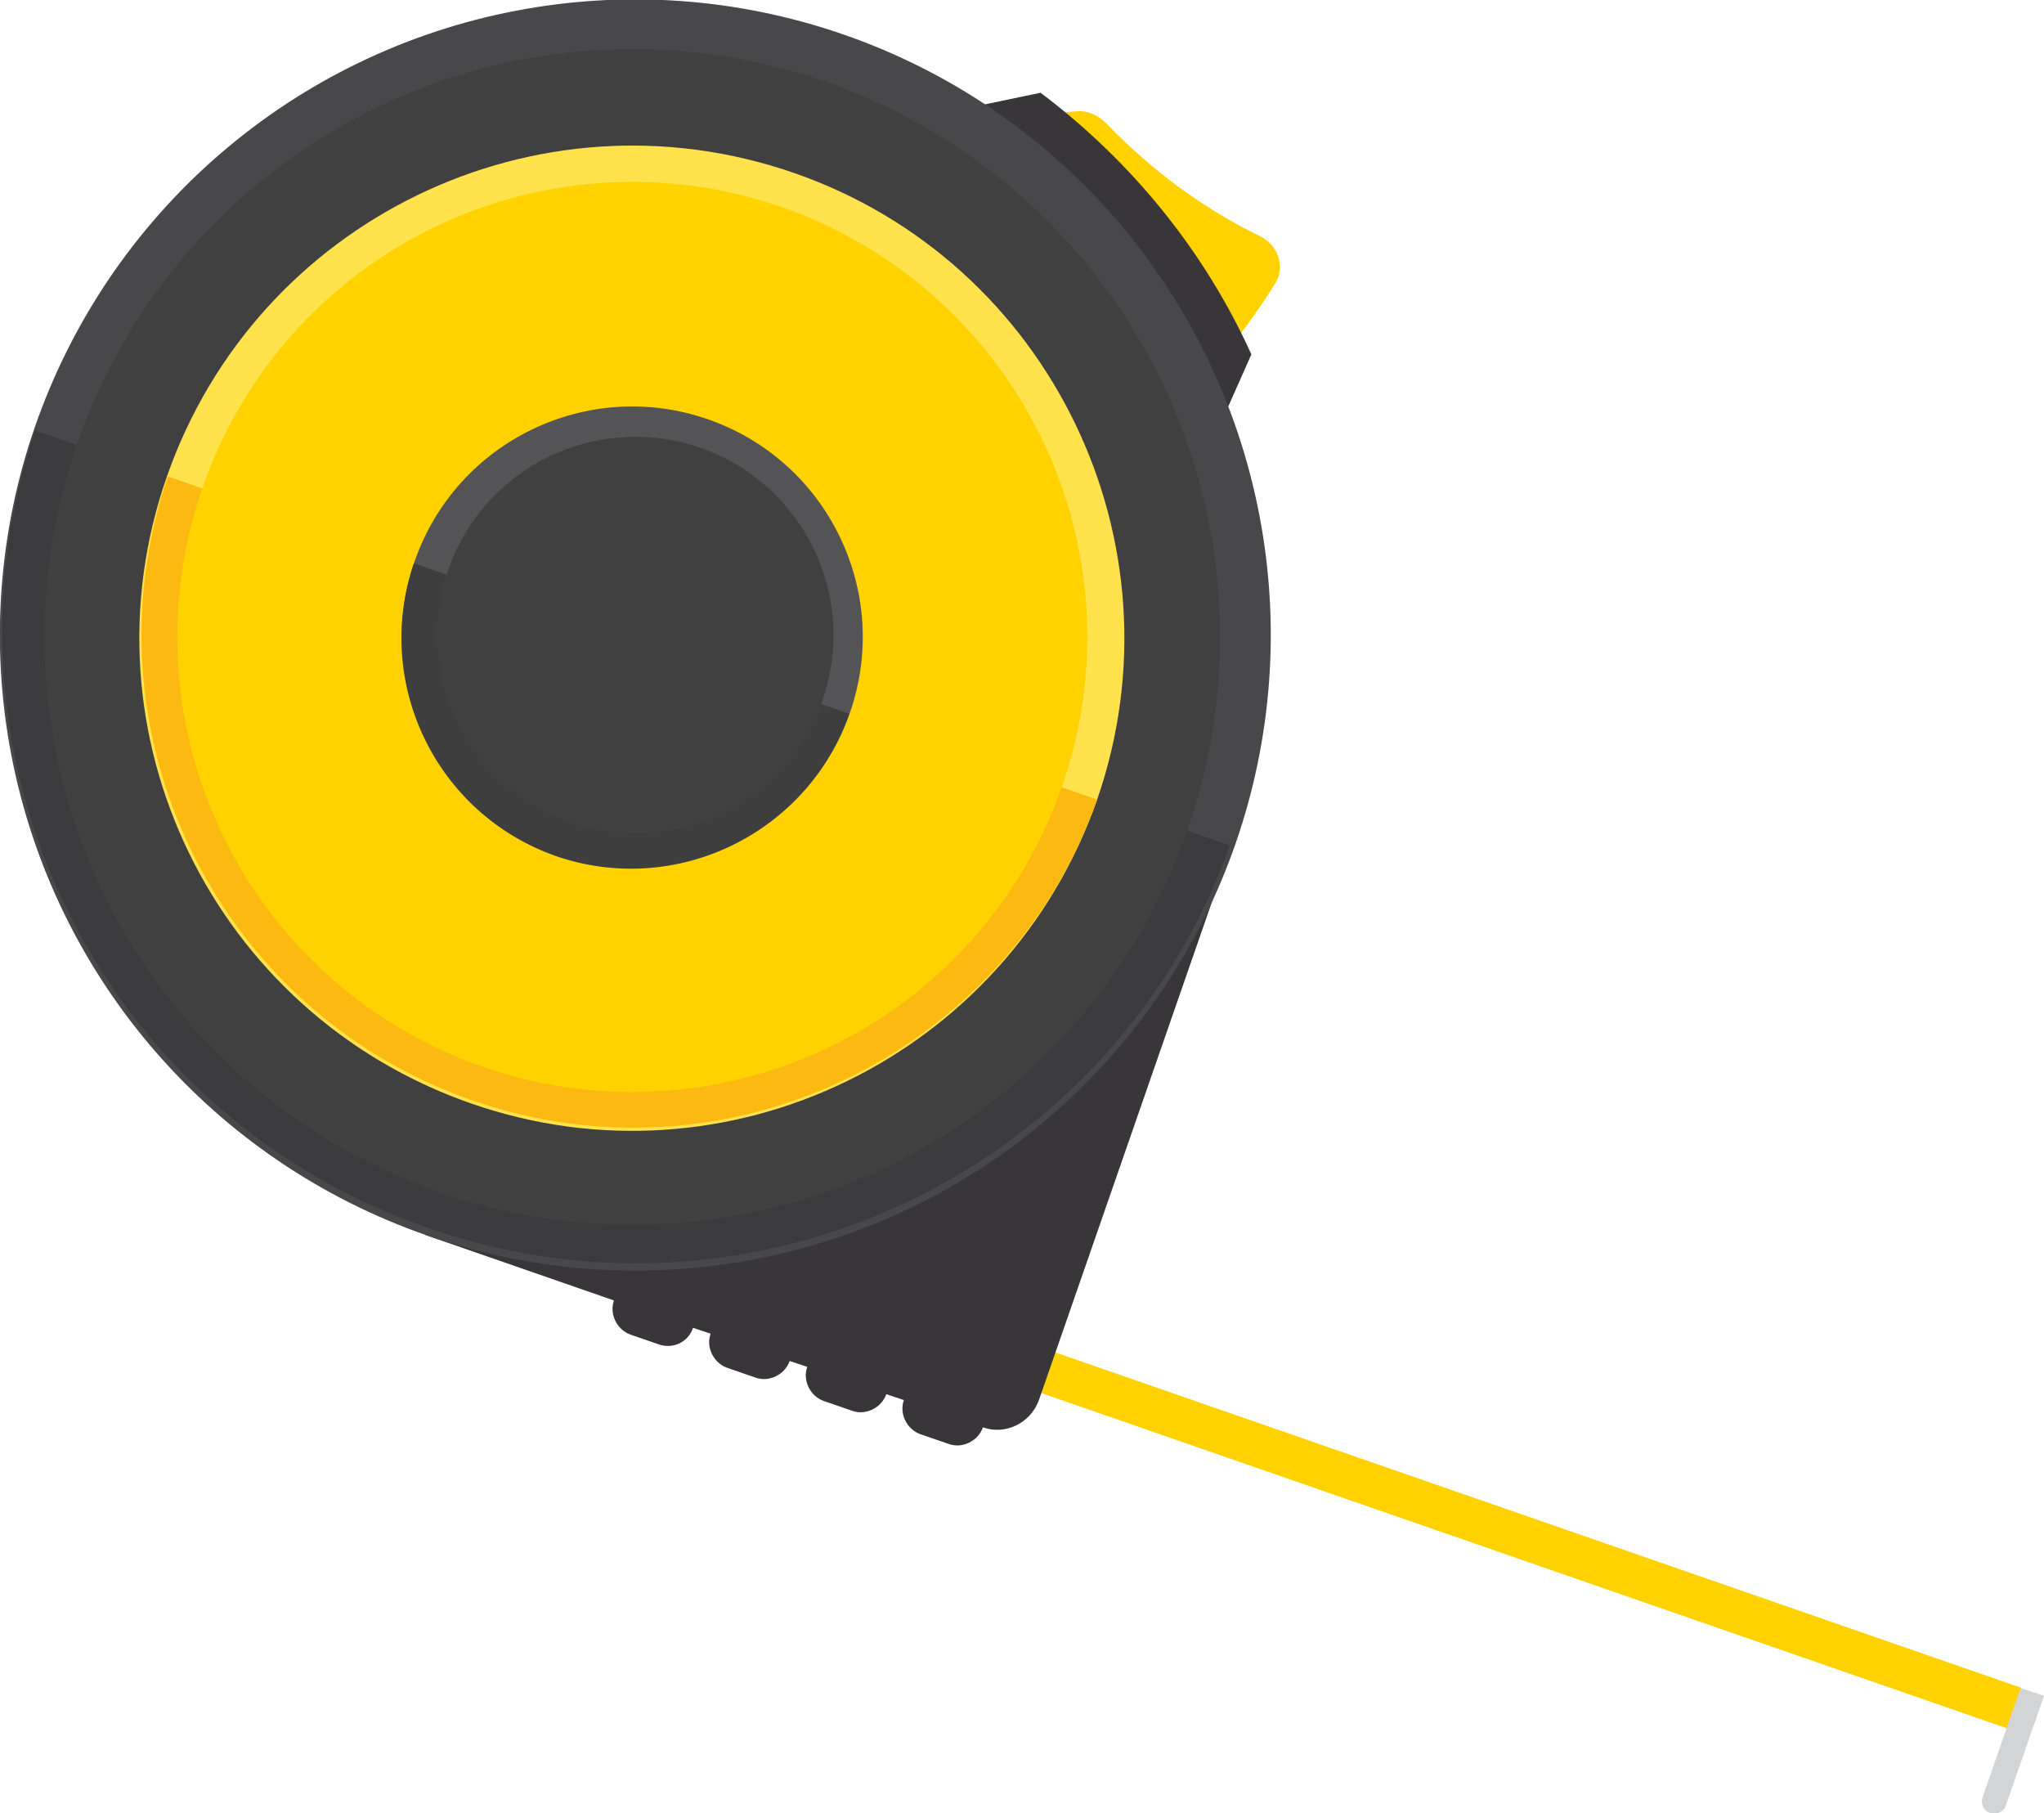 <?xml version="1.0" encoding="utf-8"?>
<!-- Generator: Adobe Illustrator 21.1.0, SVG Export Plug-In . SVG Version: 6.00 Build 0)  -->
<svg version="1.1" id="Layer_1" xmlns="http://www.w3.org/2000/svg" xmlns:xlink="http://www.w3.org/1999/xlink" x="0px" y="0px"
	 viewBox="0 0 209.4 185.7" style="enable-background:new 0 0 209.4 185.7;" xml:space="preserve">
<style type="text/css">
	.st0{fill:#FFD200;}
	.st1{fill:#383638;}
	.st2{fill:#48484A;}
	.st3{fill:#3B3A3C;}
	.st4{fill:#404041;}
	.st5{fill:#FFE24C;}
	.st6{fill:#FCB912;}
	.st7{fill:#545456;}
	.st8{fill:#3E3E3F;}
	.st9{fill:#D3D4D6;}
</style>
<title>measure</title>
<g id="Layer_2_1_">
	<g id="Layer_1-2_1_">
		<g id="_Group__1_">
			
				<rect id="_Rectangle_" x="151.5" y="101.2" transform="matrix(0.328 -0.945 0.945 0.328 -44.782 250.529)" class="st0" width="4.4" height="111.2"/>
			<path id="_Path__1_" class="st0" d="M126.4,35.1c0,0,2.2-2.8,4.2-6c1-1.5,0.5-3.6-1-4.6c-0.1-0.1-0.2-0.1-0.3-0.2
				c-6-2.9-11.4-6.9-16-11.7c-0.8-0.8-1.9-1.3-3-1.2l-2.3,0.2L126.4,35.1z"/>
			<path id="_Path_2_1_" class="st1" d="M128.2,36.3L128.2,36.3l-2.8,6.3L99.9,10.9l6.7-1.4l0,0C115.9,16.5,123.4,25.7,128.2,36.3z"
				/>
			<path id="_Path_3_1_" class="st1" d="M64.8,65.3l-21.2,61.2l19.3,6.7c-0.5,1.4,0.3,3,1.7,3.5l2.9,1c1.4,0.5,3-0.2,3.5-1.7
				l1.8,0.6c-0.5,1.4,0.3,3,1.7,3.5l2.9,1c1.4,0.5,3-0.3,3.5-1.7l1.8,0.6c-0.5,1.4,0.3,3,1.7,3.5l2.9,1c1.4,0.5,3-0.3,3.5-1.7
				l1.8,0.6c-0.5,1.4,0.3,3,1.7,3.5l2.9,1c1.4,0.5,3-0.3,3.5-1.7l0,0c2.3,0.8,4.8-0.4,5.7-2.7l19.8-57L64.8,65.3z"/>
			
				<ellipse id="_Path_4_1_" transform="matrix(0.327 -0.945 0.945 0.327 -17.72 105.271)" class="st2" cx="65.1" cy="65.1" rx="65.1" ry="65.1"/>
			<path id="_Path_5_1_" class="st3" d="M126,86.6c-12.1,33.7-49.3,51.1-82.9,38.9C9.9,113.6-7.6,77.4,3.6,44.1L126,86.6z"/>
			
				<ellipse id="_Path_6_1_" transform="matrix(0.328 -0.945 0.945 0.328 -18.188 105.063)" class="st4" cx="64.8" cy="65.3" rx="60.2" ry="60.2"/>
			<path id="_Compound_Path__1_" class="st5" d="M81.3,17.7c-26.3-9.1-55,4.8-64.2,31.1s4.8,55,31.1,64.2s55-4.8,64.2-31.1
				c0,0,0,0,0,0C121.5,55.6,107.6,26.8,81.3,17.7z"/>
			<path id="_Path_7_1_" class="st6" d="M112.4,81.9c-9.3,26.2-38.1,40-64.3,30.7c-26-9.2-39.8-37.7-30.9-63.8L112.4,81.9z"/>
			
				<ellipse id="_Path_8_1_" transform="matrix(0.328 -0.945 0.945 0.328 -18.188 105.063)" class="st0" cx="64.8" cy="65.3" rx="46.6" ry="46.6"/>
			
				<ellipse id="_Path_9_1_" transform="matrix(0.328 -0.945 0.945 0.328 -18.188 105.063)" class="st7" cx="64.8" cy="65.3" rx="23.6" ry="23.6"/>
			<path id="_Path_10_1_" class="st8" d="M87,73.1c-4.3,12.3-17.7,18.8-30,14.6c-12.3-4.3-18.8-17.7-14.6-30L87,73.1z"/>
			
				<ellipse id="_Path_11_1_" transform="matrix(0.327 -0.945 0.945 0.327 -17.72 105.271)" class="st4" cx="65.1" cy="65.1" rx="20.3" ry="20.3"/>
			<path id="_Rectangle_2" class="st9" d="M207,172.9l2.4,0.8l0,0l-3.9,11.2c-0.2,0.7-1,1-1.6,0.8c0,0,0,0,0,0l0,0
				c-0.7-0.2-1-1-0.8-1.6c0,0,0,0,0,0L207,172.9L207,172.9z"/>
		</g>
	</g>
</g>
</svg>
